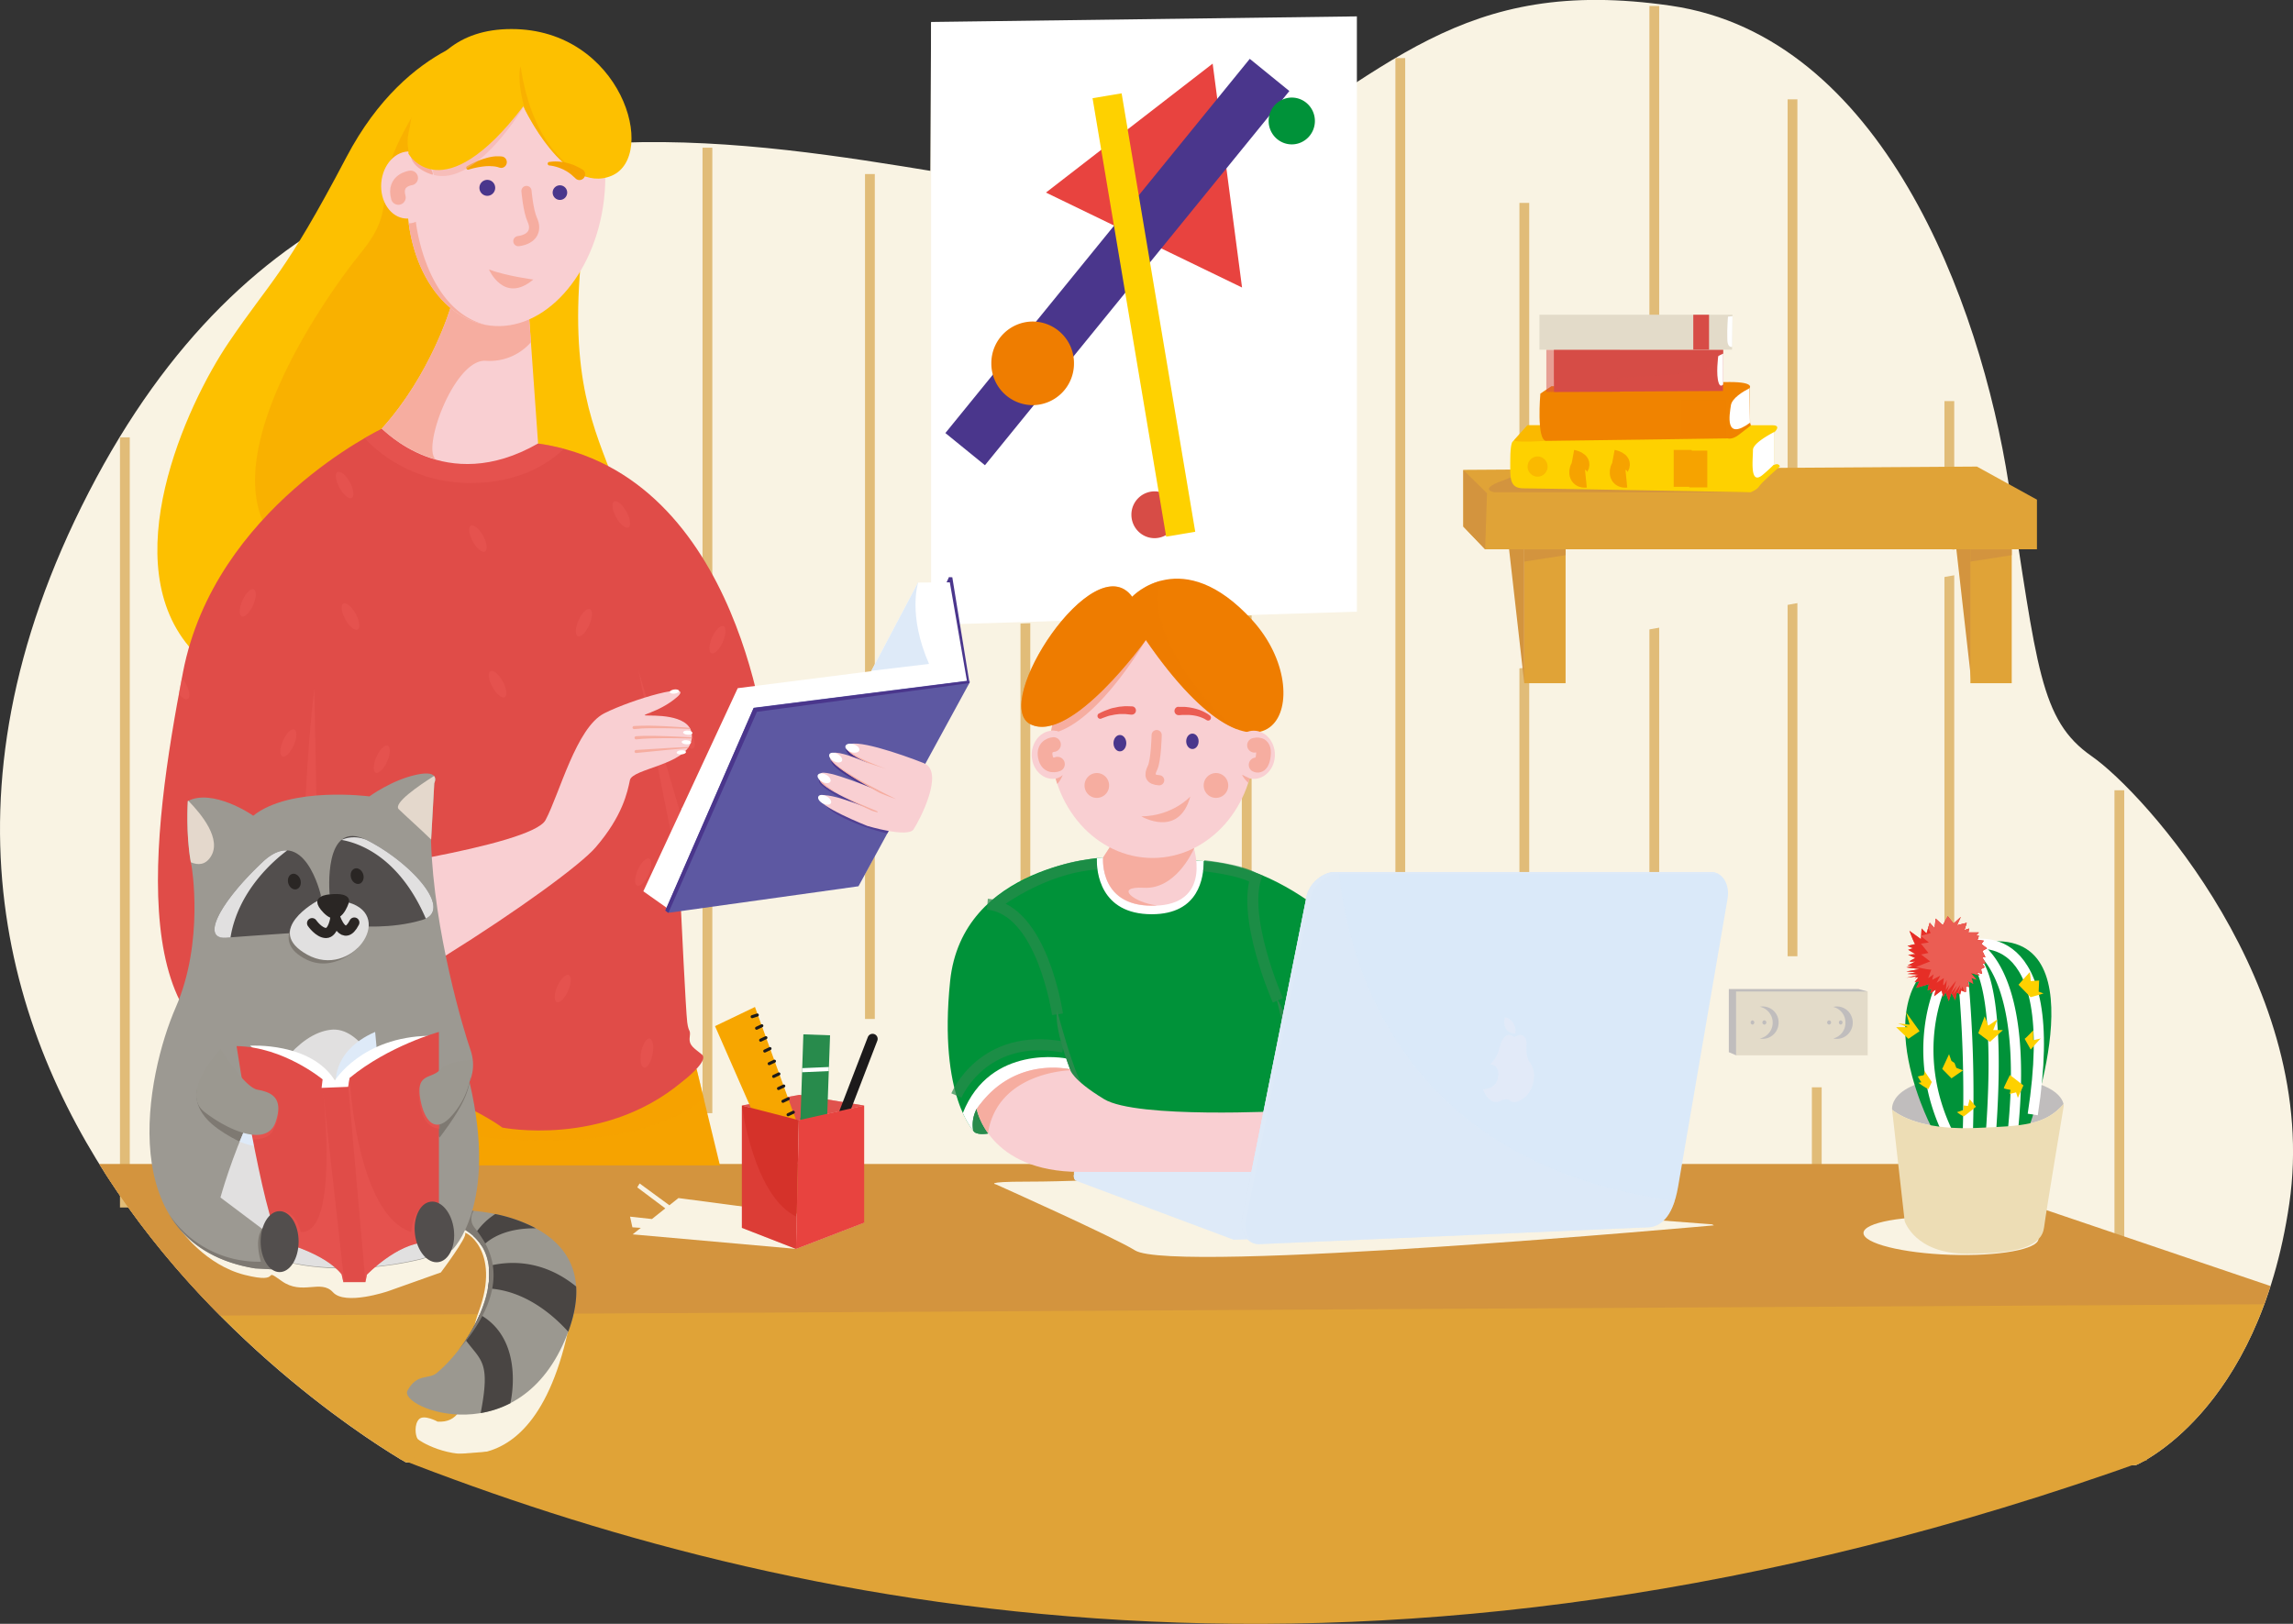 <svg id="il_home_slide__one" xmlns="http://www.w3.org/2000/svg" fill="none" viewBox="0 0 480 340"><rect x="0" y="0" width="480" height="340" fill="#333333" stroke="none"/><g stroke-width="2.13"><path fill="#f9f3e3" d="M84.93 306.17s-132.7-74.49-66.35-203.1C84.92-25.54 217.72 58.96 254.16 36.83 290.59 14.7 305.73-5.2 349.78 1.2c44.04 6.4 64.71 61.7 70.7 100.11 5.99 38.41 6.5 49.47 17.4 57.04 10.9 7.56 47.97 48.41 41.34 93.7-6.45 44.01-32.1 54.71-32.1 54.71z"/><path fill="#c0bdbd" d="M389.06 208.52l1.9-.93-1.9-.5v-.01H361.9v13.24h.04l1.47.63 1.3-.63h24.35z"/><path fill="#e3dbc9" d="M390.97 207.6h-27.56v13.36h27.56z"/></g><g fill="#c0bdbd" stroke-width="2.13"><path d="M368.98 210.73c-.2 0-.41.02-.61.06a3.4 3.4 0 010 6.66 3.28 3.28 0 002.75-.73 3.39 3.39 0 001.2-2.6 3.33 3.33 0 00-3.35-3.39zm15.53.01c-.25 0-.51.03-.76.09a3.34 3.34 0 012.56 3.3 3.34 3.34 0 01-2.56 3.3 3.31 3.31 0 003.63-1.59 3.44 3.44 0 00-.38-3.98 3.33 3.33 0 00-2.49-1.13zm-17.66 3.79a.45.45 0 000-.89.45.45 0 000 .89z"/><path d="M369.31 214.53a.44.44 0 000-.89.45.45 0 000 .89zm13.55 0a.44.44 0 000-.89.45.45 0 000 .89zm2.46 0a.45.45 0 000-.89.45.45 0 000 .89z"/></g><path stroke="#e1bc78" stroke-miterlimit="10" stroke-width="2.05" d="M119.56 70.98v123.46m28.53-163.51v202.15M26.14 91.57v161.25M182.1 36.44v176.91M214.64 9.62l.01 185.06m46.33-175.55v175.44m32.15-182.41v174.35m25.96-144.03v184.47m27.21-119.14v109.38m0-215.93v67.92m34.01 158.48v40.25M375.23 20.8v179.42m32.83-116.24v163.17m35.59-81.69V271.7"/><g stroke-width="2.13"><path fill="#f9f3e3" d="M284.04 128.07l-89.82 3.16.69-126.62z" style="mix-blend-mode:multiply"/><path fill="#fff" d="M194.91 4.6v126.24l89.13-2.77V3.43z"/><path fill="#e8433f" d="M218.95 40.32l34.9-27L260 60.2z"/></g><path stroke="#4a368c" stroke-miterlimit="10" stroke-width="10.68" d="M202.04 94.04l63.72-78.35"/><g stroke-width="2.13"><path fill="#fff" d="M252.57 87.9l.3 23.94 23.55-.89V87.21z"/><path fill="#ef7d00" d="M216.17 84.83a8.7 8.7 0 008.65-8.76 8.7 8.7 0 00-8.65-8.75 8.7 8.7 0 00-8.65 8.75 8.7 8.7 0 008.65 8.76z"/><path fill="#d74c46" d="M241.68 112.68c2.67 0 4.84-2.2 4.84-4.9s-2.17-4.9-4.84-4.9a4.87 4.87 0 00-4.84 4.9c0 2.7 2.17 4.9 4.84 4.9z"/><path fill="#009239" d="M270.41 30.23c2.67 0 4.84-2.2 4.84-4.9s-2.17-4.9-4.84-4.9a4.87 4.87 0 00-4.84 4.9c0 2.7 2.17 4.9 4.84 4.9z"/></g><path stroke="#fed100" stroke-miterlimit="10" stroke-width="6.17" d="M231.75 20.05l15.41 91.8"/><g stroke-width="2.13"><path fill="#e0a337" fill-rule="evenodd" d="M21.8 245.34c25.16 39.51 63.13 60.83 63.13 60.83l362.2.6s17.48-7.3 27.2-34.61z" clip-rule="evenodd"/><path fill="#d3943e" fill-rule="evenodd" d="M473.99 273.09l-427.91 2.37a180.22 180.22 0 01-25.32-31.75h379.1l75.44 25.56a93.86 93.86 0 01-1.32 3.82z" clip-rule="evenodd"/><path fill="#f9f3e3" d="M358.78 256.56S245.5 266.8 237.59 261.8c-4.35-2.74-29.05-13.79-29.05-13.79s-2.91-.6 6.38-.6c9.28 0 14.55-.56 22.08-.16 7.53.4 121.4 9.1 121.4 9.1z" style="mix-blend-mode:multiply"/></g><g fill="#deeaf8" stroke-width="2.13"><path d="M294.22 243.88l-67.89.67c-.51-.19-1.15.26-1.43 1.01-.27.76-.07 1.51.44 1.7l32.88 12.31c.14.05 11.41-.36 11.41-.36s45.12-6.23 46.47-6.23c1.35 0-21.88-9.1-21.88-9.1z"/><path d="M252.22 244.31l-26.02.26c-.51-.2-1.15.25-1.43 1 0 0 0 .04-.02.06 8.1 2.74 31.91 10.55 36.89 9.69 6-1.04 49.1-3.56 49.1-3.56s-32.4-5.33-58.52-7.45z" style="mix-blend-mode:multiply"/><path d="M241.4 247.61s15.1 4.67 17.66 4.67c2.57 0 29.03-1.33 29.03-1.33l-5.93-4.68s-43.55.28-40.76 1.34z" style="mix-blend-mode:multiply"/><path d="M263.13 244.18l-36.78.37c-.52-.2-1.16.25-1.43 1-.25.67-.12 1.35.28 1.63 0-.34.05-1.6 1.83-1.6 2.03 0 35.55.89 35.55.89z" style="mix-blend-mode:multiply"/></g><path stroke="#deeaf8" stroke-linecap="round" stroke-miterlimit="10" stroke-width=".77" d="M243.16 247.96l25.25-1.19m-22.17 1.86l25.25-1.19m-22.84 1.97l25.25-1.19m-22.05 1.93l25.25-1.19m-21.41 1.93l25.26-1.19m-34.46-2.41l14 3.52m-11.02-3.67l9.13 2.34m-3.89-2.08l9.12 2.34"/><g stroke-width="2.13"><path fill="#009239" d="M230.92 179.55s-29.54 1.56-32.03 25.9c-2.5 24.33 5.13 31.6 5.13 31.6s.81.7 3.23.2l-2.8-5.05s6.85-10.18 19.58-8.3c.02.46-.01.92-.1 1.38-.14.89 1.05 19.78 1.05 19.78h91.34s-28.1-63.9-65.68-64.84z"/><path fill="#fff" d="M241.11 191.42c9.9 0 10.87-7.69 10.87-11.14-.45-.03-.89-.06-1.34-.06l-19.72-.67s-.48.02-1.31.11c-.1 2.8.63 11.76 11.5 11.76zm-33.87 45.83l-2.79-5.04s6.83-10.18 19.55-8.32l-.78-2.27s-15.89-3.17-21.67 11.44c1.28 2.88 2.46 4 2.46 4s.84.67 3.23.19z"/><path fill="#288b4c" d="M224 223.89s-3.47-8.8-2.72-12.37c0 0 3.42 13.13 5.4 15.73 1.98 2.6-2.49.25-2.68-3.36zm46.78-2.66s-1.22-9.4-3.57-12.15c0 0 3.34 13.17 2.85 16.4-.49 3.23 2.29-1 .72-4.25z" style="mix-blend-mode:multiply"/><path fill="#f9cfd2" d="M232.31 177.4l-1.4 2.15s-.99 11.04 11.76 10.04c11.12-.9 7.12-12.43 7.12-12.43s-17.48.54-17.48.24z"/><path fill="#288b4c" d="M204.01 237.05s.81.7 3.23.2l-2.8-5.05a7.08 7.08 0 00-.72 4.53l.29.32z" style="mix-blend-mode:multiply"/><path fill="#288b4c" d="M204.01 237.05s.81.7 3.23.2l-2.8-5.05a7.08 7.08 0 00-.72 4.53l.29.32z" style="mix-blend-mode:multiply"/><path fill="#f6ada0" d="M249.92 177.57l-1.08-.41c-3.64.11-16.53.48-16.53.23l-1.4 2.15s-.95 10.77 11.31 10.04c-4.78-.55-9.17-4.04-2.78-3.7 6.5.37 10.1-7.26 10.52-8.23z"/><path fill="#f9cfd2" d="M241.28 179.64c11.77 0 21.3-10.7 21.3-23.89 0-13.2-9.53-23.89-21.3-23.89-11.77 0-21.3 10.7-21.3 23.9 0 13.18 9.53 23.88 21.3 23.88z"/><path fill="#f6ada0" d="M239.86 134s-9.31 16.1-18.4 19.21a2.32 2.32 0 00-1.44-.2l.34-1.64z"/><path fill="#ef7d00" d="M239.86 134s-15.61 21.8-24.12 17.66c-8.5-4.16 13.27-37.62 21.26-26.71 0 0 10.48-11.2 25.15 4.9 14.66 16.1 3.45 41.54-22.29 4.15z"/></g><path fill="#f9cfd2" stroke-width="2.13" d="M220.39 163.08c2.44 0 4.42-2.26 4.42-5.04 0-2.79-1.98-5.05-4.42-5.05s-4.42 2.26-4.42 5.05c0 2.78 1.98 5.04 4.42 5.04zm42.07 0c2.44 0 4.42-2.26 4.42-5.04 0-2.79-1.98-5.05-4.42-5.05s-4.42 2.26-4.42 5.05c0 2.78 1.98 5.04 4.42 5.04zm-58.01 69.12s2.44 13.17 21.6 13.17h57.47l-14.37-12.76s-31.18 1.68-38.02-2.47c-6.84-4.15-7.13-6.23-7.13-6.23s-11.83-2.99-19.55 8.29z"/><path fill="#f6ada0" d="M238.92 170.93s7.84 4.65 10.25-4.16c0 0-3.64 4.07-10.25 4.16z"/><path stroke="#f6ada0" stroke-linecap="round" stroke-miterlimit="10" stroke-width="3.08" d="M220.53 155.89s-2.2.15-1.7 2.57c.48 2.43 2.53 1.54 2.53 1.54m41.25-3.96c.15 0 2.15-.7 1.86 2.06-.3 2.75-1.52 2.05-1.52 2.05"/><g stroke-width="2.13"><path fill="#4a368c" d="M234.43 157.32c.74 0 1.34-.77 1.34-1.72 0-.94-.6-1.71-1.34-1.71-.74 0-1.34.77-1.34 1.71 0 .95.6 1.72 1.34 1.72zm15.18-.49c.72 0 1.3-.72 1.3-1.62s-.58-1.61-1.3-1.61c-.71 0-1.3.72-1.3 1.61s.59 1.62 1.3 1.62z"/><path stroke="#f6ada0" stroke-linecap="round" stroke-miterlimit="10" d="M242.13 153.91s-.11 5.3-.88 6.86c-.76 1.56-.55 2.47 1.4 2.6"/><path fill="#ef7d00" d="M243.6 131.75c-1.76-5-1.48-7.93-.65-10.14a13.54 13.54 0 00-5.95 3.34c-7.99-10.9-29.76 22.55-21.26 26.7 8.5 4.16 24.12-17.65 24.12-17.65 7.84 11.4 14.33 16.94 19.16 18.71-7.04-5.55-12.83-13.62-15.42-20.96z" opacity=".5" style="mix-blend-mode:multiply"/></g><path fill="#f6ada0" stroke-width="2.13" d="M260.04 162.22v.1c.34.6.77 1.13 1.27 1.6l.28-.96c-.87-.37-1.55-.74-1.55-.74zm-38.72 1.92c.5-.54.89-1.18 1.14-1.88-.41.4-.93.65-1.48.76.1.38.22.75.34 1.12zm-16.87 68.07a14.13 14.13 0 002.38 5.04v-.04c2.03-12.81 17.2-13.11 17.2-13.11l-.03-.13v-.07s-11.83-2.97-19.55 8.31z"/><g stroke-width="2.13"><path fill="#eb5d53" d="M230.06 149.39l.07-.04.2-.1c.18-.1.43-.21.74-.35.3-.13.66-.25 1.05-.4.4-.16.81-.27 1.26-.34l.65-.14c.21-.04.43-.07.64-.08l.6-.06.3-.02h.26l1.13.04c.23 0 .45.1.6.27a.87.87 0 01-.65 1.46h-.18l-.95-.1-.22-.03h-.78c-.18 0-.37 0-.56.02l-.58.07c-.4.04-.78.15-1.15.21-.37.06-.7.19-.98.29l-.67.24a1.4 1.4 0 00-.18.08l-.07.03a.58.58 0 01-.79-.27.6.6 0 01.27-.8zm16.6-1.39h1.11c.32 0 .69.05 1.09.1a11.73 11.73 0 012.44.62l.54.23c.17.1.33.16.47.25l.4.22.3.2.24.18a.6.6 0 01.15.8.58.58 0 01-.77.2l-.06-.03-.21-.12-.25-.15-.34-.16-.41-.16a7.47 7.47 0 00-1.54-.39 9.3 9.3 0 00-1.1-.1h-.96a5 5 0 00-.67.04h-.24a.87.87 0 01-.65-.17.89.89 0 01.4-1.58z"/><path fill="#f6ada0" d="M229.6 167.06a2.58 2.58 0 002.57-2.6c0-1.44-1.15-2.6-2.57-2.6s-2.57 1.16-2.57 2.6c0 1.44 1.15 2.6 2.57 2.6zm24.94 0a2.58 2.58 0 002.57-2.6c0-1.44-1.15-2.6-2.57-2.6a2.59 2.59 0 00-2.57 2.6c0 1.44 1.15 2.6 2.57 2.6z"/></g><path stroke="#288b4c" stroke-miterlimit="10" stroke-width="2.31" d="M221.37 212.37s-3.16-22.07-14.68-23.04m60.81 20.13s-7.96-18.04-4.27-26.6m-55.13 6.69s9.79-7.86 21.49-8.64m22.38.35s7.88.79 10.86 2.74m-62.62 45.37s5.51-13.27 22.36-10.14" opacity=".7" style="mix-blend-mode:multiply"/><g stroke-width="2.13"><path fill="#dae9f9" d="M351.28 248.48c-1.19 6.95-4.13 8.5-6.53 8.5l-81.22 3.51c-2.4 0-3.96-2.46-3.5-5.51l13.42-67c.47-3.04 3.53-5.4 5.94-5.4h78.76c2.4 0 3.97 2.47 3.5 5.51z"/><path fill="#deeaf8" d="M260.86 255.37l13.42-67c.46-3.04 3.53-5.4 5.93-5.4h78.76c.32 0 .63.05.93.14a3.16 3.16 0 00-1.75-.52h-78.77c-2.4 0-5.46 2.35-5.93 5.4l-13.42 67c-.4 2.62.72 4.82 2.57 5.37-1.34-.88-2.08-2.78-1.74-4.99z" style="mix-blend-mode:multiply"/><path fill="#e6ecf8" d="M321.08 225.93s-.22 3.84-3.82 4.82c-.43.04-.86-.07-1.22-.32-.5-.4-1.41-.24-1.89.05a2.07 2.07 0 01-2.1-.08 4.83 4.83 0 01-1.6-2.34s2.84.07 3.16-2.64c.33-2.7-1.7-2.54-1.7-2.54a6.89 6.89 0 001.95-3.35c.4-1.98 1.46-3.32 2.59-2.68 1.12.65.81-.2 1.78-.16.96.05 1.4.95 1.33 2.08-.07 1.13-.06 2.68.79 3.84.65.97.91 2.16.73 3.32zm-3.86-9.5s.43-2.77-2.19-3.43c.01 0-.96 3.15 2.19 3.43z" opacity=".7" style="mix-blend-mode:multiply"/><path fill="#deeaf8" d="M350.56 251.45c-56.4-7.76-68.05-48.16-70.28-68.85h-.9c-2.4 0-5.46 2.36-5.93 5.4l-13.41 67c-.47 3.04 1.1 5.52 3.5 5.52l81.21-3.53c2.01 0 4.4-1.1 5.81-5.54z" opacity=".5" style="mix-blend-mode:multiply"/><path fill="#f6a300" d="M145.82 223.83l4.89 20.18H96.76l-43.2-22.95z"/><path fill="#f6a300" d="M147.35 230.14l-1.53-6.32-18.23-.55c-17.03 6.64-46.55 11.3-42.69 14.43l.95.5c1.67.65 5.22-1.53 10.74-.73 30.8 4.45 45.36-3.14 50.76-7.33z" opacity=".5" style="mix-blend-mode:multiply"/><path fill="#fdc000" d="M104.77 6.78S85.62 7.98 72.52 32.9c-13.1 24.93-15.64 25.51-24.63 38.78-9 13.26-24.04 46.49-7.62 64.5 16.42 18 92.46-24.14 88.33-35.22-4.12-11.08-9.57-21.56-6.84-47.88 2.74-26.32-16.99-46.3-16.99-46.3z"/><path fill="#f6a300" d="M86.07 32.68s-2.68-3.24 2.11-11.25c0 0-7.64 11-7.64 18.57s-3.3 10.7-6.9 15.36c-3.58 4.65-26.31 35.46-18.7 53.57 7.62 18.1 52.8 5.78 52.8 5.78l-1.5-48.37z" opacity=".5" style="mix-blend-mode:multiply"/><path fill="#e04c48" d="M79.94 89.78s-34.98 16.53-41.63 50.95c-6.65 34.43-12.5 79.93 19.15 81.51 31.67 1.59 47.7 13.85 47.7 13.85s21.11 4.23 37.6-9.57c0 0 5.8-4.38 4.18-5.72-1.6-1.34-2.78-1.85-2.56-3.63.22-1.78-.22-.83-.52-3.12s-1.31-23.6-1.31-23.6l.22-21.29 17.95-10.84s-5.06-59.2-47.94-65.42z"/><path fill="#eb5954" d="M112.79 92.9l-32.84-3.12s-1.38.65-3.63 1.96c2.38 2.6 9.8 9.4 22.25 9.4 10.2 0 16.47-4.21 19.51-7.2-1.67-.37-3.46-.87-5.29-1.04z" opacity=".5" style="mix-blend-mode:multiply"/><path fill="#f9cfd2" d="M94.31 64.4s-4.13 14.02-14.4 25.36c.45.15 13.23 14.28 32.73 3.09l-1.9-26.74z"/></g><path fill="#eb5954" stroke-width="2.13" d="M92.37 193.04c.59-.33.4-1.82-.43-3.32s-1.98-2.44-2.57-2.1c-.59.33-.4 1.82.43 3.31.83 1.5 1.98 2.44 2.57 2.11zm13.29-47.08c.59-.33.4-1.82-.43-3.32-.83-1.5-1.98-2.44-2.57-2.1-.59.33-.4 1.82.43 3.31.83 1.5 1.98 2.44 2.57 2.11zm39.44 10.73c.59-.33.4-1.82-.43-3.32-.83-1.5-1.98-2.44-2.57-2.1-.59.33-.4 1.82.43 3.31.83 1.5 1.98 2.44 2.57 2.11zm-43.55-41.2c.59-.33.4-1.82-.43-3.32-.83-1.5-1.98-2.44-2.57-2.1-.59.33-.4 1.82.43 3.31.83 1.5 1.98 2.44 2.57 2.11zm-51.99 69.93c.59-.33.4-1.82-.43-3.32-.83-1.5-1.98-2.44-2.57-2.1-.59.33-.4 1.82.43 3.31s1.98 2.44 2.57 2.11zm25.31-53.62c.59-.33.4-1.82-.43-3.32-.83-1.5-1.98-2.44-2.57-2.1-.59.33-.4 1.82.43 3.31.83 1.5 1.98 2.44 2.57 2.11zm56.68-21.37c.59-.33.4-1.82-.43-3.32-.83-1.5-1.98-2.44-2.57-2.1-.59.33-.4 1.82.43 3.31.83 1.5 1.98 2.44 2.57 2.11zm-57.91-6.18c.6-.33.4-1.82-.42-3.32-.83-1.5-1.98-2.44-2.57-2.1-.6.33-.4 1.82.43 3.31.83 1.5 1.97 2.44 2.56 2.11zm-35.56 37.66a610.6 610.6 0 00-.64 3.4c.69.83 1.41 1.29 1.85 1.04.58-.33.4-1.81-.44-3.31-.22-.4-.48-.78-.77-1.13zm104.47 43l.14-13.71-9.07-30.97z" opacity=".5" style="mix-blend-mode:multiply"/><g stroke-width="2.13"><path fill="#f6ada0" d="M110.72 66.1L94.3 64.4s-4.13 14.02-14.4 25.36c.26.08 4.36 4.46 11.32 6.41-2.97-2.24 3.9-21.07 10.48-20.63a11.43 11.43 0 009.45-3.9z"/><path fill="#f9cfd2" d="M126.43 41.83c1.87-15.9-5.77-29.9-17.07-31.27-11.3-1.37-21.98 10.43-23.85 26.34-1.88 15.9 5.76 29.9 17.06 31.27 11.3 1.37 21.98-10.43 23.86-26.34z"/><path fill="#f6a300" d="M97.75 34.82s.4-.24 1-.55a18.08 18.08 0 013.69-1.35l.65-.12.6-.07h.93l.37.03a1.17 1.17 0 011.04.81 1.21 1.21 0 01-.74 1.52 1.17 1.17 0 01-.71.01l-.08-.02-.22-.07a2.74 2.74 0 00-.28-.08l-.37-.07-.47-.05c-.17 0-.35 0-.54-.03-.38 0-.8 0-1.22.05a16.9 16.9 0 00-3.35.7.4.4 0 01-.42-.23.42.42 0 01.1-.48z"/><path fill="#f6ada0" d="M109.65 22.27s-10 16.98-19.06 14.31c0 0-3.37-1.78-4.53-3.9-1.37-2.47 23.59-10.41 23.59-10.41z" opacity=".5" style="mix-blend-mode:multiply"/><path fill="#f9cfd2" d="M91 39.2c.3-3.88-1.95-7.22-5.04-7.47s-5.84 2.68-6.15 6.56c-.3 3.87 1.95 7.2 5.04 7.46 3.09.25 5.84-2.69 6.15-6.56z"/><path fill="#fff" d="M154.43 144.09l27.95-3.56 9.8-18.55 7.2-.05 3.53 20.77-23.26 42.94-39.46 4.88-5.52-3.9z"/><path fill="#5d58a2" d="M202.94 142.47l-45.13 5.71-18.48 42.4.7.53 39.68-5.54 23.3-42.72z"/><path fill="#f6ada0" d="M90.65 36.47a4.98 4.98 0 00-4.68-3.79c.52 2.77 4.5 3.88 4.5 3.88.28.14-.08-.18.18-.1z"/><path fill="#fdc000" d="M85.51 32.2s7.04 12.32 24.04-9.94c0 0 8.65 18.7 18.48 14.54s2.05-30.72-20.97-30.72C84.03 6.08 85.5 32.2 85.5 32.2z"/><path fill="#f6a300" d="M120.48 37.36l-.21-.2-.25-.22-.28-.25c-.1-.09-.2-.18-.34-.28l-.4-.3-.48-.3c-.17-.08-.33-.18-.5-.27a9.73 9.73 0 00-2.03-.73c-.29-.07-.53-.1-.7-.13l-.26-.03h-.04a.36.36 0 01-.25-.14.37.37 0 01-.09-.27.38.38 0 01.32-.34h.09l.22-.03a9.29 9.29 0 013.25.21c.22.04.44.12.66.17.22.05.4.14.62.2.22.07.41.16.58.24a20.3 20.3 0 01.95.47l.29.16.25.14a1.18 1.18 0 01.6 1.18 1.2 1.2 0 01-.85 1.01 1.17 1.17 0 01-1.15-.29z"/><path fill="#f6ada0" d="M102.36 56.43s3.12 7.27 9.28 2.1c0 0-5.6-.73-9.28-2.1z"/></g><path stroke="#f6ada0" stroke-linecap="round" stroke-miterlimit="10" stroke-width="3.08" d="M85.96 37.26s-3.6.44-2.57 4.08"/><g stroke-width="2.13"><path fill="#4a368c" d="M102.01 41c.91 0 1.65-.75 1.65-1.67 0-.93-.74-1.67-1.65-1.67-.91 0-1.65.74-1.65 1.67 0 .92.74 1.67 1.65 1.67zm15.2.86c.84 0 1.52-.69 1.52-1.54a1.52 1.52 0 10-3.04 0c0 .85.68 1.54 1.52 1.54z"/><path stroke="#f6ada0" stroke-linecap="round" stroke-miterlimit="10" d="M110.21 39.98s.33 4.11 1.24 6.11c.91 2 .15 3.98-2.94 4.4"/><path fill="#f6ada0" d="M101.68 68.03c-12.71-3.22-14.63-21.6-14.63-21.6a3.2 3.2 0 01-1.5.32c1.47 11.08 7.7 19.74 16.13 21.28z"/><path fill="#f6a300" d="M108.97 13.88s-.93 2.6.92 9.05c1.33 2.65 6.56 12.24 13.04 14.13-2.96-1.38-11.4-6.04-13.96-23.18z" opacity=".5" style="mix-blend-mode:multiply"/></g><path fill="#eb5954" stroke-width="2.13" d="M65.8 144.09s-5.09 42.14.98 51.84zm70.82 76.63c.32-1.69.04-3.16-.62-3.28-.66-.14-1.46 1.13-1.78 2.81s-.05 3.16.62 3.28c.66.13 1.46-1.13 1.78-2.81zm-.87-37.6c.7-1.56.77-3.06.16-3.34-.62-.28-1.69.75-2.39 2.32-.7 1.56-.77 3.05-.15 3.34.61.28 1.68-.76 2.38-2.32zm-16.84 24.38c.7-1.56.77-3.06.16-3.34-.62-.28-1.69.75-2.39 2.32-.7 1.56-.77 3.05-.15 3.34.61.28 1.68-.76 2.38-2.32zm-27.95 7.52c.7-1.56.77-3.06.15-3.34-.61-.28-1.68.75-2.38 2.31-.7 1.57-.77 3.06-.15 3.34.61.29 1.68-.75 2.38-2.31zm-18.38-3.77c.7-1.56.77-3.06.16-3.34-.62-.28-1.68.75-2.39 2.31-.7 1.57-.77 3.06-.15 3.34.61.29 1.68-.75 2.38-2.31zm39.23-29.92c.7-1.56.77-3.06.16-3.34-.62-.28-1.69.75-2.39 2.32-.7 1.56-.77 3.05-.15 3.34.61.28 1.68-.76 2.38-2.32zm11.53-50.44c.7-1.56.77-3.06.16-3.34-.62-.28-1.69.75-2.39 2.32-.7 1.56-.77 3.05-.15 3.34.61.28 1.68-.76 2.38-2.32zm27.96 3.56c.7-1.56.77-3.06.16-3.34-.62-.28-1.69.75-2.39 2.32-.7 1.56-.77 3.05-.15 3.34.61.28 1.68-.76 2.38-2.32zm-98.32-7.72c.7-1.56.77-3.06.15-3.34-.61-.28-1.68.75-2.38 2.32-.7 1.56-.77 3.05-.16 3.34.62.28 1.69-.76 2.39-2.32zm28.05 32.74c.7-1.56.77-3.06.15-3.34-.61-.28-1.68.75-2.38 2.32-.7 1.56-.77 3.05-.16 3.34.62.28 1.69-.76 2.39-2.32zm-19.55-3.4c.7-1.56.76-3.05.15-3.33-.62-.29-1.68.75-2.38 2.31-.7 1.57-.76 3.06-.14 3.34.61.28 1.68-.76 2.37-2.32z" opacity=".5" style="mix-blend-mode:multiply"/><g stroke-width="2.13"><path fill="#4a368c" d="M158.45 149.04l44.43-6 .07-.12-.03-.13-.2-.23-44.98 5.69-18.48 42.4.65.5z"/><path fill="#4a368c" d="M202.87 142.51l-3.52-21.64-.73-.03.01.08v-.05l-.48 1.06h.68l3.6 20.75z"/><path fill="#deeaf8" d="M192.17 121.98l-9.76 18.47 12.07-1.44c-4.5-10.24-2.3-16.92-2.3-16.92z"/></g><g fill="#4a368c" stroke-width="2.13"><path d="M186.25 173.58c-5.8-1.23-12.63-4.53-13-6.03-.19.2-.33.45-.41.72-.32 1.4 6.84 4.88 12.91 6.23z" opacity=".7" style="mix-blend-mode:multiply"/><path d="M182.21 165.21c2.4.7 4.76 1.62 4.76 1.62s-12.5-5.76-12.64-8.07a.67.67 0 00-.3.32c-.52 1.3 4.35 4.13 8.18 6.13zm-3.61-6.42c1.59.55 3.11 1.13 4.28 1.6-2.4-1.06-5.87-2.89-5.34-4.39-.14.1-.25.23-.33.38-.4.76.3 1.61 1.39 2.41z"/><path d="M171.45 163.52c-.24.9 3.66 3.23 6.81 4.76 2.18.52 4.13 1.19 4.13 1.19s-9.7-4.53-10.4-6.28c-.24-.1-.5.19-.54.33z" opacity=".7" style="mix-blend-mode:multiply"/></g><path fill="#f9cfd2" d="M173.8 158.19s-1.59 1.58 10.21 7.44c0 0-11.58-4.93-12.27-3.62-.7 1.32-.7 2.62 10.13 7.28 0 0-9.76-4.1-10.42-2.36-.66 1.76 10.11 6 10.11 6s8.45 2.54 9.67.73c1.21-1.81 6.65-12.1 2.12-13.89-4.53-1.79-15.24-5.52-15.97-3.5-.33.96.43 1.82 8.54 5.44 0 .01-11.87-5.98-12.12-3.52z"/><path fill="#f6ada0" stroke-width="2.13" d="M184.15 166.01a50.9 50.9 0 003.43 1.3c-12.95-6.32-13.78-8.48-13.78-8.48l.03.18c1.44 2.01 7.4 5.41 10.32 7zm-1.66 3.73c2.03.67 1.02.07 1.02.07-13.32-5.5-11.8-6.58-11.8-6.58l.06.17c1.56 1.92 7.7 4.94 10.72 6.34zm-5.06-13.06l-.13.04c.42 1.15 2.68 2.3 4.65 3.11l3.66 1.2c-8.68-3.19-8.18-4.35-8.18-4.35z"/><path fill="#fff" stroke-width="2.13" d="M176.25 159.32c.21-.41-.2-1.06-.93-1.45-.72-.38-1.48-.36-1.7.06-.21.41.2 1.06.93 1.44.72.39 1.49.36 1.7-.05zm-2.42 4.33c.21-.41-.2-1.06-.93-1.45-.72-.38-1.48-.36-1.7.06-.21.41.2 1.06.93 1.44.72.39 1.49.36 1.7-.05zm.11 4.51c.21-.41-.2-1.06-.93-1.45-.72-.38-1.48-.36-1.7.06-.21.41.2 1.06.93 1.44.72.39 1.49.36 1.7-.05zm5.94-11.05c.14-.46-.4-1.03-1.2-1.28-.8-.26-1.55-.09-1.7.37-.14.46.4 1.03 1.2 1.28.8.25 1.56.09 1.7-.37z"/><path fill="#f9cfd2" d="M68.79 183.01s42.48-5.8 45.41-11.31c2.94-5.52 6.43-19.38 12.3-22.35 5.87-2.97 19.14-6.79 15.23-3.4-3.9 3.4-8.8 3.87-5.91 3.87 2.89 0 10 .19 8.9 5.28-1.13 5.1-12.35 5.8-12.86 8.25s-1.51 7.5-7.18 14.07c-6.2 7.24-52.49 38.4-75.97 45-23.47 6.6 20.08-39.41 20.08-39.41z"/><path fill="#f6ada0" stroke-width="2.13" d="M144.37 152.39c-.86-.07-3.25-.25-5.64-.36-.75-.04-1.5-.06-2.2-.08-.7-.03-1.37 0-1.93 0-.57 0-1.04.04-1.38.04l-.52.03a.3.3 0 00-.21.1.32.32 0 00-.08.24.32.32 0 00.22.27.3.3 0 00.12.02h.03l.5-.04c.33 0 .79-.08 1.34-.1s1.22-.04 1.91-.04h2.2c2.53.03 5.05.13 5.77.16-.04-.1-.09-.17-.13-.24zm.44 2.01c-.85-.05-3.25-.2-5.66-.27l-2.2-.06h-1.93c-.56 0-1.04.05-1.37.05l-.52.03a.32.32 0 00-.28.23.33.33 0 00.33.43h.03l.5-.05c.33-.02.78-.08 1.34-.1.56-.02 1.22-.06 1.91-.07.7 0 1.45-.03 2.2-.03 2.4 0 4.78.05 5.65.07v-.23zm-.65 2l-1.1.05c-1.1.06-2.58.11-4.05.22l-5.87.36a.32.32 0 00-.18.57.31.31 0 00.24.06l5.84-.58c1.46-.15 2.93-.26 4.03-.36l.9-.07c.08-.08.13-.16.19-.25z"/><path fill="#fff" stroke-width="2.13" d="M141.24 145.23c.54-.07.94-.33.91-.57-.03-.24-.5-.37-1.03-.3-.53.08-.94.33-.9.57.02.24.48.37 1.02.3zm3.71 8.25c.02-.24-.4-.47-.94-.51-.54-.04-1 .12-1.01.36-.02.24.4.47.94.5.54.05 1-.11 1.01-.35zm-.3 2.01c.02-.24-.4-.47-.94-.51-.54-.04-1 .12-1.01.36-.02.24.4.47.94.5.54.05 1-.11 1.01-.35zm-2 2.47c.54-.04.96-.26.95-.5-.02-.25-.47-.4-1.01-.37-.54.04-.96.26-.95.5.02.24.47.4 1.01.37z"/><path fill="#f9f3e3" d="M37.9 257.6s5.12 7.28 13.34 9.34c8.2 2.06 3.37-1.85 7.7 1.26 4.32 3.12 8.2-.44 10.77 2.38 2.56 2.82 11.5-.22 11.5-.22l11.08-3.94s5.59-7.44 5.08-8.18c-.52-.74 7.77 3.19 2.78 16.57-3.56 9.55-.02 23.37-8.54 22.85 0 0-2.84-1.56-3.88-.52-1.04 1.03-.82 3.41-.3 4.15.53.74 24.68 15.7 32.2-26.24l-13.97-16.52-11.33-3.16c-4.54.8-8.92 2.3-13.01 4.45-6.45 3.46-19.74 1.19-24.93.8-5.18-.4-14.07-1.4-14.07-1.4z" style="mix-blend-mode:multiply"/><path fill="#9b9890" d="M98.21 253.45s30.2 1.19 20.52 25.97c-9.9 25.36-35.48 15.43-33.42 11.72 2.05-3.7 4.38-2.21 6.16-3.7 8.65-7.27 17.3-24.93 4.4-30.71z"/><path fill="#494543" stroke-width="2.13" d="M100.93 260.99a9.75 9.75 0 00-1.78-2.15 14.32 14.32 0 014.52-4.65c2.96.58 5.83 1.59 8.51 2.99-6.6-.07-9.88 2.36-11.25 3.81zm-.31 34.88c2.09-10.82.09-10.91-3.14-15.29a34.97 34.97 0 002.95-5.35c9.58 5.35 6.43 18.44 6.43 18.44v.12a21.15 21.15 0 01-6.24 2.08zm1.51-26.1c.3-1.55.36-3.14.18-4.7 4-1.02 11.13-1.54 18.3 4.3.17 2.68-.3 5.8-1.66 9.47-3.06-3.4-9.03-8.68-16.82-9.07z"/><g stroke-width="2.13"><path fill="#7e7972" d="M98.2 253.45l-1.62 2.25c-.07.44-.11.88-.12 1.32 9.84 4.98 5.9 17.44-.54 25.7 14.27-16.37 3.62-24.55 2.95-26.45a3 3 0 01.3-2.75l-.96-.07z" style="mix-blend-mode:multiply"/><path fill="#9c9992" d="M40.1 181.29s2.73 15.83-3.33 29.68c-6.05 13.85-13.49 49.66 16.63 54.6l3.52.2 4.2-1.29s11.25 2.97 26.98-.79l6.55-1.98s9.76-9.2 3.62-35.22c0 0 1.56-2.88.2-6.72-1.37-3.85-7.67-24.82-8.24-43.62l.68-12.17s1.47-2.88-3.7-1.78c-5.19 1.1-9.88 4.55-9.88 4.55S60.8 164.57 53 170.8c-.3-.3-8.6-5.76-13.69-3.07 0 0-.48 7.42.78 13.55z"/><path fill="#e4d8cc" d="M44.1 179.4c2.38-3.65-1.87-8.88-4.67-11.73l-.12.06s-.45 6.84.64 12.81c1.53.65 3.04.57 4.15-1.14z"/><path fill="#7e7972" d="M41.36 227.87s-1.25 3.02 2.06 6.58c2.58 2.8 7.72 5.05 7.72 5.05l.81-3.3zm56.94-1.17c0-.07-.04-.14-.05-.2l.13-.3c.3-1.94-.08-2.88-.08-2.88l-8.27 11.46L92 238.2s3.78-4.8 5.28-8.31c.45-1.03.8-2.1 1.02-3.2z" style="mix-blend-mode:multiply"/><path fill="#e4d8cc" d="M90.91 163.98s.47-.91-.05-1.51c-3.2 2.03-8.63 5.73-7.38 6.97 1.26 1.23 4.62 4.24 6.77 6.34z"/><path fill="#e1e0e0" d="M69.22 215.61c-13.98 1.68-23.07 35.12-23.07 35.12l12.9 9.7 2.07 4.04h.3l.15.04h.06l.25.05h.1l.2.04.15.03.22.04.17.03.26.04.16.03.46.08.17.02.35.06.22.02.34.05.25.04.38.04.25.03.63.07c7.33.68 14.73.14 21.88-1.6l3.03-.92c-1.58-8.7-9.45-48.55-21.88-47.05z"/><path fill="#deeaf8" d="M50.15 239.03s1.98.87 3.25.87l-.44-2.33-.93-1.14-1.07.7zm20.17-11.47s-1.32-7.34 8.21-11.5l.51 5.5z"/><path fill="#fff" d="M52.36 218.95s12.68-.82 17.74 7.28c0 0 5.64-9.13 19.72-9.35L73.4 228.52l-9.98.08z"/><path fill="#7e7972" d="M56.9 265.77l1.86-.57c-.6-2.62-2.42-9.95-3.87-7.93-1.76 2.47-.26 6.9-.26 6.9a22.54 22.54 0 01-19.2-9.87c3.33 5.57 8.97 9.8 17.95 11.28z" style="mix-blend-mode:multiply"/><path fill="#e04c48" d="M49.52 219.03s5.41 35.31 9.08 40.95c0 0 9.25 2.23 12.91 6.83l.37 1.64h4.62l.3-1.56s6.3-6.53 12.23-6.75l2.85-3.56v-40.52s-10.48 2.88-18.7 9.64l-.3 1.86-5.56.22.21-1.78s-8.18-6.82-18-6.97z"/></g><path fill="#eb5954" stroke-width="2.13" d="M62.91 257.93s-.73-4.82-4.76-4.3a16.5 16.5 0 014.26 7.54c2.98 1.1 6.98 2.97 9.1 5.64l.37 1.64h.2l-4.47-40.07c.45 4.23 2.94 30.2-4.7 29.55zm4.69-29.57l-.07-.59zm21.43 31.77l.68-.82.18-7.58c-3.6 1.33-3.82 6.23-3.82 6.23-11.5-3.85-12.87-32.23-12.87-32.23l-.3 1.85 3.6 40.88.29-1.56s6.3-6.53 12.24-6.77z" opacity=".5" style="mix-blend-mode:multiply"/><path fill="#524e4d" stroke-width="2.13" d="M58.53 266.35c2.2 0 3.98-2.86 3.98-6.38 0-3.53-1.78-6.38-3.98-6.38s-3.97 2.85-3.97 6.38c0 3.52 1.78 6.38 3.97 6.38zm33.19-2.08c2.25-.28 3.71-3.35 3.28-6.85-.43-3.5-2.6-6.1-4.85-5.81-2.24.28-3.71 3.35-3.28 6.84.43 3.5 2.6 6.1 4.85 5.82zm-22.72-77s-1.47-16.1 7.84-11.35c9.3 4.75 18.25 14.69 11.58 16.69-6.67 2-13.56 1.26-13.56 1.26zm-1.83.22s-3.45-15.29-12.24-6.97c-8.8 8.3-13.13 16.24-7.48 15.8 5.64-.44 18.17-1.26 18.17-1.26z"/><g stroke-width="2.13"><path fill="#7e7972" d="M74.9 198.48s-6.03 6.33-12.53 1.33c-4.78-3.7.74-8.6.74-8.6z" style="mix-blend-mode:multiply"/><path fill="#e1e0e0" d="M66.36 188.68s-11.29 6.09-2.05 11.2c9.23 5.12 18.47-8 8.72-10.9z"/><path fill="#2a2624" d="M69 187.27s-4.84.22-1.25 3.86c3.59 3.63 5.28-2.16 5.28-2.16s.8-2.22-4.03-1.7z"/><path fill="#e1e0e0" d="M60.12 178.07c-1.47-.1-3.2.57-5.2 2.47-8.8 8.3-13.12 16.25-7.47 15.8l.8-.06c1.6-9.78 9.1-16.15 11.87-18.21zm29.02 14.26c5.23-2.51-3.36-11.85-12.3-16.41a6.5 6.5 0 00-5.35-.06c3.5.6 12 3.39 17.65 16.47z"/><path fill="#2a2624" d="M62.1 186.18c.7-.22 1.05-1.11.78-2-.27-.87-1.06-1.41-1.75-1.19-.7.22-1.04 1.11-.77 2 .27.87 1.05 1.41 1.75 1.19zm13.15-1.14c.7-.22 1.05-1.11.78-2-.28-.87-1.06-1.41-1.76-1.19-.7.22-1.04 1.11-.77 2 .27.87 1.06 1.4 1.75 1.19z"/><path fill="#eb5954" d="M88.36 226.37s-1.3.86-.34 5.54c.95 4.67 4.03 4.4 4.03 4.4v-1.05zm-36.34 6.34c.37 2.03.66 3.7 1.07 5.82 1.7.03 3.32-.4 4.07-1.82 2.4-4.5.33-6.81.33-6.81z" opacity=".5" style="mix-blend-mode:multiply"/><path stroke="#2a2624" stroke-linecap="round" stroke-miterlimit="10" d="M65.33 193.29s1.43 2.06 2.93 2.06c1.5 0 1.95-3.12 1.95-3.12s1.76 5.23 3.96.93"/><path fill="#9b9890" d="M46.2 219.63s4.91 8.01 7.7 8.53c2.78.52 5.57 1.56 3.8 6.75-1.75 5.2-9.52 2.06-14.87-2.06-5.36-4.11 3.37-13.22 3.37-13.22zm52.63 2.31s-4.98.07-6.74 2.06c-1.76 1.98-5.08.59-4.1 6.13.69 3.93 2.78 7.57 6.37 3.7a16.26 16.26 0 004.13-8.26z"/><path fill="#f9f3e3" d="M142.02 250.85l-1.9 1.51-6.23-4.57-.49.82 5.87 4.4-2.8 2.23-4.58-.5.49 2.23 1.76.12-1.71 1.36 34.2 3.04 14.27-5.51z" style="mix-blend-mode:multiply"/><path fill="#d74c46" d="M155.31 231.47l11.87 3.11 13.71-3.1-13.57-2.24z"/><path fill="#eb5954" d="M155.31 231.47l11.87 3.11 13.71-3.1-13.57-2.24z" opacity=".5" style="mix-blend-mode:multiply"/><path fill="#f7a600" d="M149.68 214.85l9.82 22.4 7.14-2.72-8.6-23.69z"/><path fill="#288b4c" d="M168.17 216.57l-.9 26.48 5.56-.24.93-26.04z"/><path fill="#f6a300" d="M156.97 231.48l.23.52c.53.98 1.72 3.13 2.9 5.03l6.54-2.5-.44-1.2z" opacity=".5" style="mix-blend-mode:multiply"/><path fill="#288b4c" d="M167.51 235.6c1.1-.07 4.58-.3 4.74-.47a4 4 0 01.85-.16l.03-2.67-5.57 1.7z" style="mix-blend-mode:multiply"/><path fill="#fff" d="M167.9 224.51l5.59-.25.03-.85-5.6.24z"/><path fill="#d5322a" d="M167.22 234.54l-11.92-3.07v25.62l11.34 4.42z"/><path stroke="#1c1a1b" stroke-linecap="round" stroke-miterlimit="10" d="M182.66 217.52l-8.8 22.85"/><path fill="#e8433f" d="M166.63 261.51l14.27-5.5v-24.54l-13.68 3.07z"/></g><path stroke="#1c1a1b" stroke-linecap="round" stroke-miterlimit="10" stroke-width=".64" d="M158.53 212.52l-1.08.35m2.03 1.9l-1.1.52m1.95 1.98l-1.1.52m1.96 1.76l-1.1.52m2.03 2.12l-1.1.52m2.03 2.15l-1.1.52m2.12 2.01l-1.1.52m2.03 2.15l-1.1.53m2.17 2.29l-1.1.52"/><g stroke-width="2.13"><path fill="#eb5954" d="M166.64 261.51l.22-6.7c-9.12-4.16-11.56-23.34-11.56-23.34v25.6z" opacity=".3" style="mix-blend-mode:multiply"/><path fill="#c0bdbd" d="M413.97 236.17c9.62-.41 14.15-.6 18-4.98-.27-1.34-2.31-5.85-18.22-5.85-18.7 0-17.67 6.95-17.67 6.95v.08c2.5 1.93 7.65 4.24 17.89 3.8z"/><path fill="#f9f3e3" d="M426.72 259.4c.07-2.19-8.07-4.24-18.18-4.59-10.12-.34-18.37 1.15-18.45 3.33-.07 2.19 8.07 4.24 18.18 4.59 10.12.34 18.38-1.15 18.45-3.33z" style="mix-blend-mode:multiply"/><path fill="#009239" d="M404.25 235.89s-17.2-33.14 9.58-38.38c26.77-5.25 10.95 38.38 10.95 38.38s-13.1 2.37-20.53 0z"/><path fill="#fed100" d="M399.49 217.51l2.34-1.6-2.84-3.97.77 2.6-2.44-.26c.09 0 2.03.78 2.03.78h-2.44z"/></g><path stroke="#fff" stroke-miterlimit="10" stroke-width="2.13" d="M406.25 206.41s-6.6 13.58 1.32 30.42m3.28-33.16a269.36 269.36 0 011.09 33.24m1.25-36.14s5.94 2.82 3.6 36.05m-4.1-39.23c.22 0 12.1 4.23 8.72 38.73"/><g stroke-width="2.13"><path fill="#fed100" d="M414.12 216.33l2.44 1.82 2.71-2.47h-2.03l.88-2.23-1.91 1.3s-.77-2.05-.77-1.93c0 .13-1.32 3.51-1.32 3.51z"/><path stroke="#fff" stroke-miterlimit="10" d="M412.47 197.88s19.42-5.71 13.05 35.47"/><path fill="#fed100" d="M422.54 206.19l2.53 2.6 2.71-.78-1.02-.37.1-2.34-1.76.11s-.1-1.93-.25-1.82c-.15.11-2.31 2.6-2.31 2.6z"/><path fill="#eb5d53" d="M400.93 197.66c-.2 0-1.22-2.77-1.22-2.77l2.4 1.73.14-2.22 1.03 1.03.68-2.22 1.03 1.19.2-2.06 1.5 1.39 1.04-1.88 1.22 1.53 1.51-1.39-.81 1.74 2.05-.5-.49 1.53.98-.34-.15.82h2.2l-.63.7h.63l-.29.88 1.32.15-.5.7 1.18.89-.98.54.64 1.33h-.64l.64 1.24-.64.15.5.69c-.22.14-.45.26-.7.35-.14 0 .16 1.03.16 1.03l-1.18-.3.69.65-1.86-.5 1.17 1.39-1.02-.35.34 1.2-1.17-.65.3 1.33-.65-.15v1.19s-.73-.1-.87-.3c-.15-.2-.35.84-.35.84l-.68-.5-.35 1.69-.8-1.53-.55 1.72-.68-1.87-.49.99-.34-1.34-1.56 1.19.34-1.39-1.18.84.3-.99-.82.3s.2-1.33.34-1.33c.15 0-2.73.82-2.73.82l.68-1.38-1.02.2.81-1.05-.81.15.49-.34s-2.5.34-2.35.34c.15 0 2.69-.69 2.69-.69l-2.35-.15 1.86-.34s-2.4-.2-2.03-.2a28 28 0 002.73-.5c-.14 0-3.07-.34-2.73-.34.46-.08.92-.2 1.37-.35h-1.18l1.66-.89s-1.17.15-1.17 0 1.17-.69 1.17-.69l-1.51-.7 1.51-.14-1.51-.9 1.03-.34c-.4-.14-.8-.3-1.18-.5.07.02 1.64-.37 1.64-.37z"/><path fill="#e62e26" d="M400.93 197.66c-.2 0-1.22-2.77-1.22-2.77l2.4 1.73.14-2.22 1.03 1.03.68-2.22 1.03 1.19.2-2.06 1.5 1.39 1.04-1.88 1.22 1.53 1.51-1.39-.81 1.74 2.05-.5-.49 1.53.98-.34-.15.82h2.2l-.63.7h.63l-.29.88 1.32.15-.5.7 1.18.89-.98.54.64 1.33h-.64l.64 1.24-.64.15.5.69c-.22.14-.45.26-.7.35-.14 0 .16 1.03.16 1.03l-1.18-.3.69.65-1.86-.5 1.17 1.39-1.02-.35.34 1.2-1.17-.65.3 1.33-.65-.15v1.19s-.73-.1-.87-.3c-.15-.2-.35.84-.35.84l-.68-.5-.35 1.69-.8-1.53-.55 1.72-.68-1.87-.49.99-.34-1.34-1.56 1.19.34-1.39-1.18.84.3-.99-.82.3s.2-1.33.34-1.33c.15 0-2.73.82-2.73.82l.68-1.38-1.02.2.81-1.05-.81.15.49-.34s-2.5.34-2.35.34c.15 0 2.69-.69 2.69-.69l-2.35-.15 1.86-.34s-2.4-.2-2.03-.2a28 28 0 002.73-.5c-.14 0-3.07-.34-2.73-.34.46-.08.92-.2 1.37-.35h-1.18l1.66-.89s-1.17.15-1.17 0 1.17-.69 1.17-.69l-1.51-.7 1.51-.14-1.51-.9 1.03-.34c-.4-.14-.8-.3-1.18-.5.07.02 1.64-.37 1.64-.37z"/><path fill="#eb5d53" d="M414.78 202.85c.24-.09.47-.2.68-.35l-.49-.7.64-.14-.64-1.23h.62l-.63-1.34.97-.54-1.15-.9.49-.69-1.32-.15.3-.89h-.65l.64-.69h-2.2l.15-.82-.98.34.5-1.53-2.06.5.81-1.74-1.51 1.39-1.19-1.49-.04-.05-1.02 1.87-1.51-1.38-.05.47.05.33h-.08l-.12 1.27-1-1.16h-.04l-.33 1.1.54 1.04-2 .53v.13l1.62 1.31-1.67.24 1.58 1.95-1.54.32 1.9 1.45-2.97 1.17s3.09.7 3.2.52c0 0-.57 1.65-.66 1.8.4-.23.78-.5 1.14-.78l-.3 1.15 1.7-.86-.77 1.48 1.52-.98s-.21 1.4-.09 1.49c.13.09.7-1.07.7-1.07l-.19 2.05.7-1.07c-.13.5-.3.99-.5 1.46a63.4 63.4 0 001.93-2.3c.08-.13-.98 2.47-1.18 2.8-.06.08.02 0 .18-.2v-.07l1.18-1.51-.81 1.9 1.53-2.06-.55 1.65.09.07.56-1.2v.65l.36-.85.34 1.07.2.04.13-.3v-.87l.64.15-.3-1.33 1.17.64-.34-1.19 1.03.35-1.18-1.39 1.86.5-.68-.64 1.17.3s-.25-1.02-.08-1.02z"/></g><path fill="#e3dbc9" stroke-width="2.13" d="M427.74 227.3l.06.02zm-2.47-.81l.27.07zm.86.25l.2.06zm-1.76-.46l.3.07zm-.97-.2l.29.06zm6.42 2.33l.07.05zm.81.62l.05.04zm.26.26l.07.07zm-1.51-1.18l.12.08zm-1.04-.55l.14.07zm.54.27l.14.08zm3.06 3.2c0-.03 0-.06-.03-.1l.03.1zm-.39-.9l-.04-.06zm-.16-.25l-.06-.08zm.31.52l-.02-.04zm-10.75-4.69l.3.03zm10.87 4.95l-.04-.09zm-.63-1.02l-.06-.08zm.7 1.22zm-12.28-5.29l.44.04zm-1.35-.1l.5.03zm-1.41-.08c.18 0 .35 0 .53.03-.18 0-.35-.03-.53-.03z"/><path fill="#edddb5" d="M431.95 231.08v.1c-3.85 4.39-8.37 4.57-18 4.98-10.25.45-15.39-1.87-17.88-3.8v-.08l2.64 23.4s2.13 6.82 12.98 6.82c10.85 0 15.68-1.56 16.2-5.5.51-3.93 4.12-25.44 4.12-25.44 0-.16-.02-.33-.06-.48z"/><path fill="#fed100" stroke-width="2.13" d="M423.83 217.51c.11 0 1.8-1.78 1.8-1.78v2.06s1.75-.38 1.62-.38c-.13 0-2.16 2.34-2.16 2.34zm-3.08 7.57l2.82 2.19-1.17 2.6-.37-1.15s-1.5.37-1.4.37c.12 0 .23-.89.23-.89s-1.4-.23-1.4-.38c0-.14 1.29-2.74 1.29-2.74zm-11.1 7.79c.11 0 1.4-.49 1.4-.49v-.92l.9.11.37-1.41 1.32 1.56s-2.5 2.05-2.6 2.05c-.48-.27-.94-.57-1.39-.9zm-3.08-9.06l1.94 1.97 2.42-1.67-1.4-.52-.4-1.04-.62-.4-.51-1.42zm-2.91 4.19c-.26 0-2.16-1.3-2.05-1.3.2-.01.42-.05.62-.1-.1 0-.77-1.2-.77-1.2.37-.11.76-.2 1.14-.25.26 0 .26-.9.26-.9l1.53 2.3-.77 1.6z"/><g stroke-width="2.13"><path fill="#f9f3e3" d="M410.23 120.24l-81.84 14.54-9.5 5.07-21.8 2.47 9.22-43.9 103.92 16.88z" style="mix-blend-mode:multiply"/><path fill="#d3943e" d="M315.81 114.21l3.27 28.83v-28.63zm93.63 0l3.27 28.83v-28.63z"/><path fill="#e0a337" d="M310.87 115l-4.55-4.75V98.38l107.51-.69 12.57 6.93z"/><path fill="#e0a337" d="M426.4 104.62H310.87v10.39H426.4z"/><path fill="#d3943e" d="M306.33 110.26l4.56 4.75.39-11.74-4.96-4.86z"/><path fill="#e0a337" d="M327.73 114.41h-8.65v28.64h8.65zm93.39 0h-8.65v28.64h8.65z"/></g><path fill="#d3943e" stroke-width="2.13" d="M319.08 115.02v2.57l8.65-1.35v-1.18l-.02-.04zm93.38 0v2.57l8.65-1.35v-1.18l-.02-.04zm-46.02-11.95h-53.58s-3.51-.53 1.52-2.38c.64-.24 4.7-1.85 4.7-1.85z"/><g stroke-width="2.13"><path fill="#fed100" d="M322.3 89.04h-2.56l-3.08 3.42s-.51.22-.51 3.85-.3 5.94 2.78 5.94 47.5.82 47.5.82 1.32-.44 1.83-1.26 4.32-4.15 4.32-4.15-.21-.83-1.24-.3V90.6s1.76-1.56-.3-1.56z"/><path fill="#fff" d="M366.95 94.23c0 2.06-.73 7.5 2.03 5.2a33.8 33.8 0 002.35-2.15V90.6l.25-.25c-2.09 1.1-4.63 2.66-4.63 3.88z"/><path fill="#f6a300" d="M321.87 99.8a2.1 2.1 0 002.09-2.1 2.1 2.1 0 00-2.09-2.12 2.1 2.1 0 00-2.09 2.12 2.1 2.1 0 002.09 2.1z" opacity=".5" style="mix-blend-mode:multiply"/></g><path stroke="#f6a300" stroke-miterlimit="10" stroke-width="3.76" d="M329.18 96.05s2.22.41 1.53 1.65c-.69 1.23-.32 2.68 1.27 2.52m5.67-4.17s2.22.41 1.53 1.65c-.69 1.23-.32 2.68 1.27 2.52m11.79-6.01v7.71m3.27-7.57v7.71"/><g stroke-width="2.13"><path fill="#f6a300" d="M323.7 92.3s-7.36.5-6.68-.24l2.72-3.02h2.62z" opacity=".5" style="mix-blend-mode:multiply"/><path fill="#f08300" d="M322.45 82.43s-.88 9.88 1.25 9.88c2.12 0 37.97-.52 37.97-.52s.9.32 2.27-.72c1.37-1.03 2.57-2 2.57-2l-.16-.57-.11-7.24s1.17-1.27-4.16-1.27c-5.32 0-37.33.9-37.33.9z"/><path fill="#fff" d="M366.2 81.3c-1.25.64-3.66 2.06-3.87 3.58-.27 1.9-1.4 7.57 4 3.64z"/></g><path stroke="#f08300" stroke-miterlimit="10" stroke-width="6.17" d="M354.97 83.8v7.71m3.28-7.77v7.71" opacity=".5" style="mix-blend-mode:multiply"/><g stroke-width="2.13"><path fill="#d74c46" d="M325.29 73.21v8.85l35.38-.2.05-8.65z"/><path fill="#fff" d="M360.72 74.03l-1.03.47s-.55 4 .11 5.74c.25.65.59.6.91.27z"/><path fill="#f08300" d="M325.29 82.07l-2.83.37 2.3-1.56.53-.01z" opacity=".5" style="mix-blend-mode:multiply"/><path fill="#d74c46" d="M360.71 74.03a4.97 4.97 0 00-2.76 2.79c-.85 2.13-32.66 2.72-32.66 2.72v-6.33h35.42z" opacity=".5" style="mix-blend-mode:multiply"/></g><path stroke="#d74c46" stroke-miterlimit="10" stroke-width="15.4" d="M331.4 73.21v8.85" opacity=".5" style="mix-blend-mode:multiply"/><g stroke-width="2.13"><path fill="#e3dbc9" d="M322.26 65.9v7.31h40.31l.1-7.32z"/><path fill="#fff" d="M362.67 66.2l-.95.1s-.2 2.58-.14 4.34c.02.7-.06 2.08 1.02 2z"/><path fill="#d74c46" d="M357.76 65.9h-3.3v7.31h3.3z"/><path fill="#e0a337" d="M449.57 305.65c-163.49 58.72-286.52 30.87-366.09-.25l108.66-8.53c68.31-1.26 215.71-1.06 257.43 8.78z"/></g></svg>

